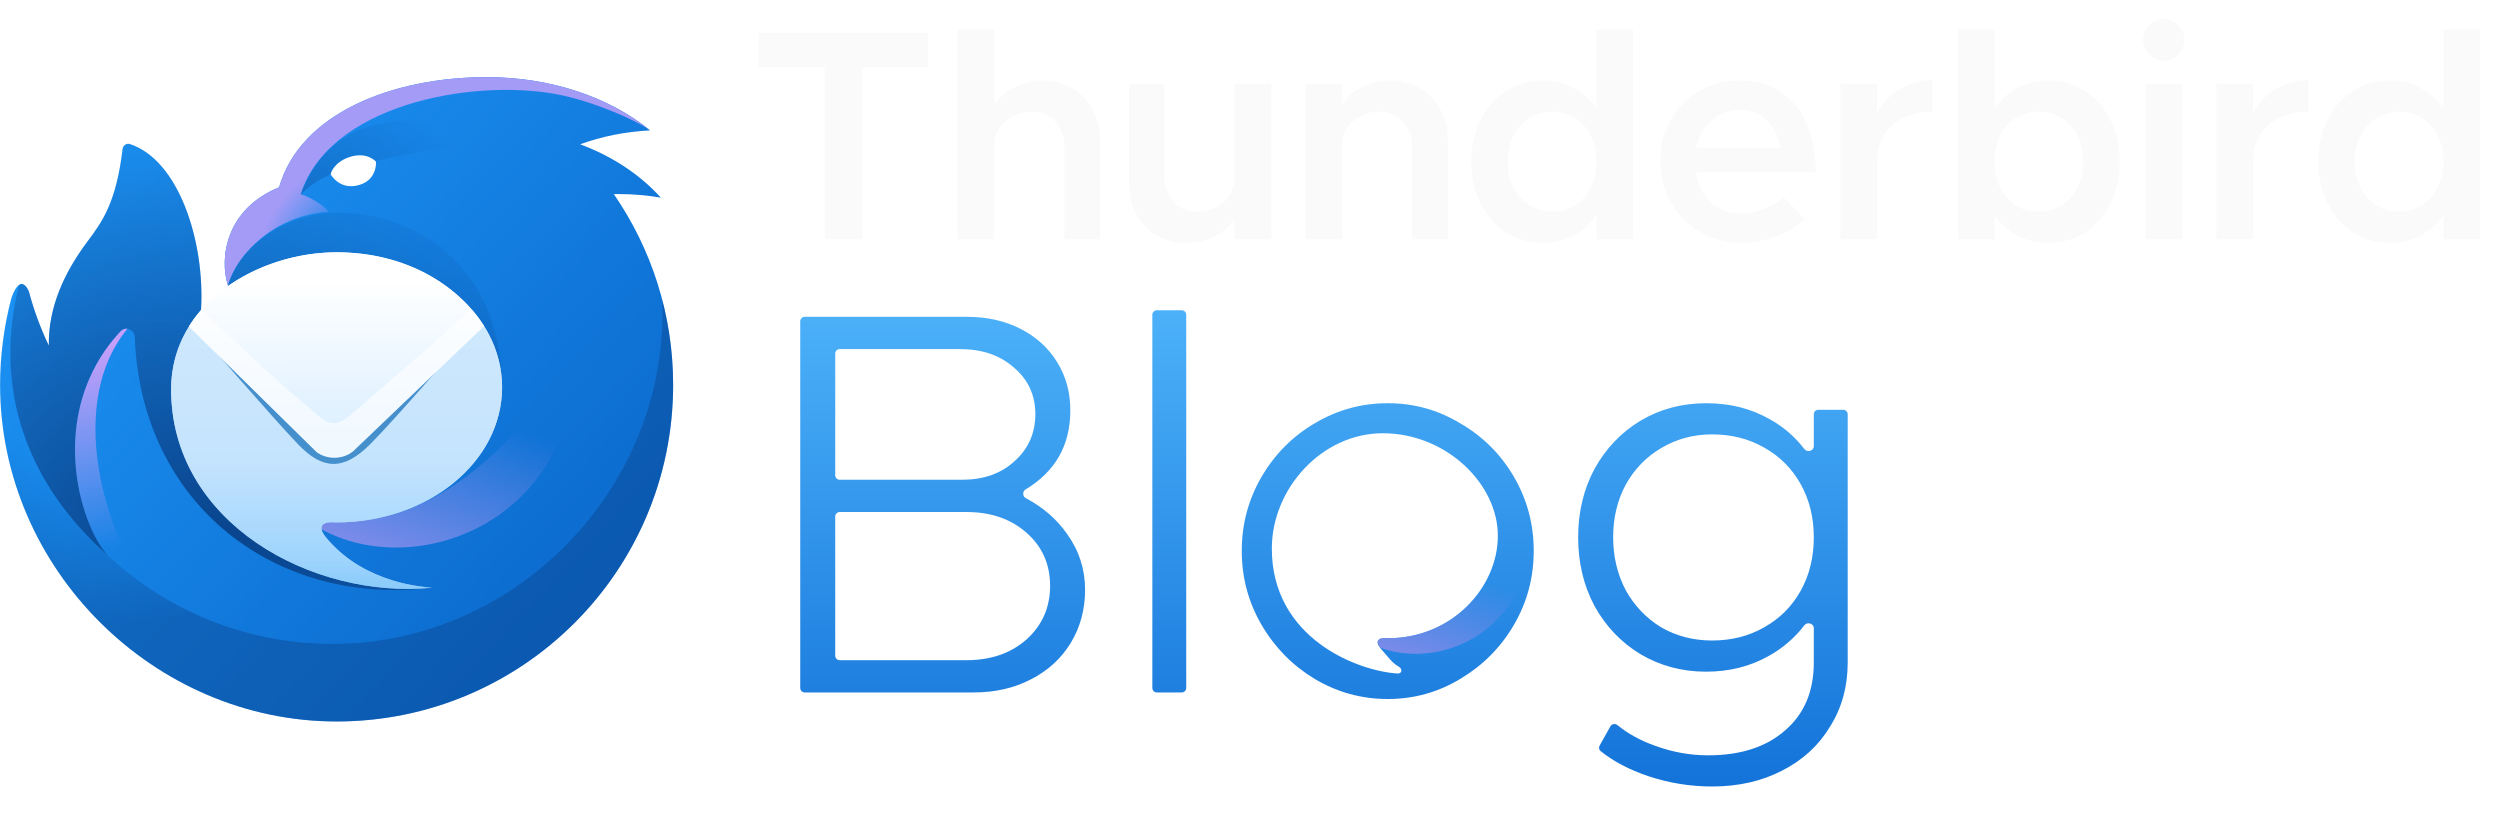 <svg width="1343" height="451" viewBox="0 0 1343 451" fill="none" xmlns="http://www.w3.org/2000/svg">
<path d="M149.883 100.652L149.918 100.652C161.302 60.855 210.909 41.426 261.461 41.426C296.388 41.426 327.75 52.488 349.245 70.042C335.929 70.703 323.261 73.308 311.666 77.513C329.034 83.966 343.956 93.9 355.016 106.189C347.679 104.921 340.068 104.254 332.265 104.254C331.423 104.254 330.584 104.262 329.747 104.277C349.84 133.41 361.606 168.728 361.606 206.795C361.606 306.637 280.668 387.574 180.827 387.574C82.524 387.574 0.047 305.266 0.047 206.795C0.047 191.243 2.117 175.18 6.128 160.125C7.178 156.963 8.646 153.93 10.595 152.821C13.034 151.432 15.251 155.572 15.61 156.92C18.26 166.867 21.829 176.487 26.232 185.702C25.848 165.059 34.664 146.263 46.795 129.999C54.881 119.159 62.377 109.109 65.839 80.118C66.072 78.172 67.917 76.771 69.78 77.381C96.104 86 110.176 129.83 107.985 166.481C122.527 168.56 122.46 153.37 122.46 153.37C117.812 139.085 120.911 112.531 149.836 100.652L149.883 100.652Z" fill="url(#paint0_linear_2036_8)"/>
<path opacity="0.9" d="M355.692 160.758C360.088 260.188 278.35 345.91 178.675 345.91C85.369 345.91 8.908 273.792 1.992 182.257C0.773 190.713 0.114 199.35 0.052 208.129C0.76 306.082 83.037 387.574 180.827 387.574C280.668 387.574 361.606 306.637 361.606 206.795C361.606 190.886 359.551 175.456 355.692 160.758Z" fill="url(#paint1_radial_2036_8)"/>
<path d="M176.422 113.828C174.473 110.381 165.48 105.284 161.551 104.395C176.422 56.748 252.208 42.12 298.591 50.55C317.891 54.058 341.933 64.581 349.244 70.042C327.75 52.488 296.388 41.426 261.461 41.426C210.909 41.426 161.302 60.855 149.918 100.652L149.883 100.652L149.835 100.652C120.911 112.531 117.815 139.094 122.464 153.378C126.924 136.339 148.16 115.4 176.422 113.828Z" fill="url(#paint2_radial_2036_8)"/>
<path d="M228.956 80.923C188.348 88.913 175.077 91.524 161.485 104.444C176.75 64.034 215.713 55.846 262.138 74.264C249.36 76.908 238.416 79.061 228.956 80.923Z" fill="url(#paint3_linear_2036_8)"/>
<path d="M9.86 154.59C-1.233 200.011 7.339 253.398 57.74 298.2C42.735 281.794 24.418 221.206 64.843 177.919C67.566 175.003 72.251 177.149 72.399 181.136C75.729 271.09 148.319 326.032 232.002 315.757C206.072 314.301 120.322 284.268 184.109 272.385C217.452 266.174 269.73 256.434 269.73 209.531C269.73 133.486 210.932 111.253 175.28 114.561C150.878 116.825 129.161 132.308 122.475 153.364C125.04 161.666 114.812 167.479 107.985 166.504C110.176 129.852 96.104 85.999 69.78 77.381C67.917 76.771 66.072 78.172 65.839 80.118C62.377 109.109 54.881 119.158 46.795 129.998C34.664 146.262 25.848 165.059 26.232 185.701C21.829 176.487 18.26 166.866 15.611 156.92C15.313 155.803 13.699 152.692 11.745 152.546C10.687 152.466 10.127 153.499 9.86 154.59Z" fill="url(#paint4_radial_2036_8)"/>
<path d="M161.71 276.989C210.798 316.846 309.521 286.965 309.521 190.048C269.664 250.464 218.901 292.134 161.71 276.989Z" fill="url(#paint5_linear_2036_8)"/>
<path d="M64.842 177.92C65.878 176.81 67.2 176.429 68.449 176.603C32.262 220.735 61.447 298.251 81.48 317.292C82.599 320.463 62.478 303.974 59.703 300.112C44.467 287.185 22.63 223.12 64.842 177.92Z" fill="url(#paint6_linear_2036_8)"/>
<path d="M180.825 280.639C229.927 280.639 269.733 248.159 269.733 208.094C269.733 168.029 229.927 135.55 180.825 135.55C138.935 135.55 91.902 162.802 91.917 209.153C91.941 280.781 167.609 321.987 232.11 315.749C227.265 315.187 197.041 313.582 176.612 290.472C174.769 288.388 171.571 284.754 173.022 282.392C174.472 280.029 178.458 280.639 180.825 280.639Z" fill="url(#paint7_linear_2036_8)"/>
<path opacity="0.7" d="M180.825 280.639C229.927 280.639 269.733 248.16 269.733 208.095C269.733 195.861 266.021 184.335 259.467 174.225L188.902 238.316C183.974 242.791 175.674 242.791 170.746 238.316L101.493 175.417C95.467 185.105 91.913 196.407 91.917 209.154C91.941 280.782 167.609 321.988 232.11 315.75C231.817 315.716 231.433 315.678 230.963 315.632L230.962 315.632C223.649 314.915 195.807 312.186 176.612 290.472C174.769 288.388 171.571 284.755 173.022 282.392C174.24 280.409 177.246 280.52 179.579 280.607C180.025 280.624 180.445 280.639 180.825 280.639Z" fill="url(#paint8_linear_2036_8)"/>
<g filter="url(#filter0_f_2036_8)">
<path fill-rule="evenodd" clip-rule="evenodd" d="M160.188 238.741C147.094 225.113 107.877 179.845 107.877 179.845L110.913 179.975L172.303 225.829C176.902 229.169 183.458 229.136 188.016 225.748L248.214 180.034L251.41 179.786C251.41 179.786 213.476 223.982 198.946 238.543C184.417 253.104 173.281 252.369 160.188 238.741Z" fill="#458FCD"/>
</g>
<path d="M189.553 242.461L259.975 175.224C245.065 152.222 217.562 135.55 180.868 135.55C150.501 135.55 117.394 149.875 101.504 175.412L169.719 242.461C174.646 246.937 184.625 246.937 189.553 242.461Z" fill="url(#paint9_linear_2036_8)"/>
<path opacity="0.6" d="M260.048 175.136L189.784 242.366C183.548 246.796 176.911 247.122 170.357 243.099L101.449 175.378C103.39 172.249 105.601 169.25 108.056 166.402C110.539 168.724 112.943 170.976 115.289 173.173C133.392 190.129 148.024 203.834 168.647 221.435C177.957 229.381 180.85 229.224 189.977 221.435C213.575 201.294 230.828 186.052 253.263 166.023C255.786 168.911 258.057 171.955 260.048 175.136Z" fill="white"/>
<path d="M193.299 99.264C202.813 96.268 201.981 86.849 201.981 86.849C201.981 86.849 197.22 81.248 187.794 84.352C178.97 87.258 177.603 93.541 177.603 93.541C177.603 93.541 182.423 102.689 193.299 99.264Z" fill="white"/>
<path d="M443.095 36.147H407.636V17.774H498.538V36.147H463.241V128.5H443.095V36.147ZM560.054 43.239C566.071 43.239 571.39 44.636 576.01 47.43C580.738 50.116 584.391 53.93 586.97 58.873C589.656 63.708 590.999 69.242 590.999 75.474V128.5H571.82V79.342C571.82 73.647 570.208 69.027 566.984 65.481C563.761 61.828 559.57 60.001 554.413 60.001C548.718 60.001 543.883 61.774 539.907 65.32C536.039 68.758 534.105 73.002 534.105 78.053V128.5H514.442V15.839H534.105V56.455C536.684 52.48 540.283 49.31 544.903 46.946C549.524 44.475 554.574 43.239 560.054 43.239ZM683.027 45.173V128.5H663.203V117.54C660.624 121.516 657.024 124.686 652.404 127.049C647.891 129.306 642.895 130.434 637.415 130.434C631.398 130.434 626.025 129.091 621.297 126.405C616.677 123.611 613.024 119.797 610.338 114.961C607.759 110.019 606.469 104.431 606.469 98.199V45.173H625.488V94.331C625.488 100.026 627.1 104.7 630.323 108.353C633.654 111.899 637.898 113.672 643.056 113.672C648.751 113.672 653.532 111.953 657.4 108.514C661.268 104.969 663.203 100.671 663.203 95.621V45.173H683.027ZM746.707 43.239C752.724 43.239 758.097 44.636 762.824 47.43C767.552 50.116 771.205 53.93 773.784 58.873C776.47 63.708 777.814 69.242 777.814 75.474V128.5H758.634V79.342C758.634 73.647 756.968 69.027 753.637 65.481C750.414 61.828 746.223 60.001 741.066 60.001C735.371 60.001 730.59 61.774 726.721 65.32C722.853 68.758 720.919 73.002 720.919 78.053V128.5H701.256V45.173H720.919V56.133C723.498 52.157 727.044 49.041 731.557 46.785C736.177 44.421 741.227 43.239 746.707 43.239ZM877.274 15.839V128.5H857.611V115.445C854.387 120.173 850.251 123.88 845.201 126.566C840.258 129.145 834.778 130.434 828.761 130.434C821.454 130.434 814.9 128.607 809.098 124.954C803.295 121.193 798.729 115.982 795.398 109.32C792.067 102.658 790.401 95.137 790.401 86.756C790.401 78.375 792.067 70.907 795.398 64.353C798.729 57.691 803.295 52.533 809.098 48.88C814.9 45.119 821.454 43.239 828.761 43.239C834.778 43.239 840.258 44.582 845.201 47.268C850.251 49.847 854.387 53.5 857.611 58.228V15.839H877.274ZM834.08 113.672C838.592 113.672 842.622 112.544 846.168 110.287C849.821 107.923 852.615 104.7 854.549 100.617C856.59 96.534 857.611 91.913 857.611 86.756C857.611 78.912 855.408 72.519 851.003 67.576C846.597 62.526 840.956 60.001 834.08 60.001C826.988 60.001 821.186 62.526 816.673 67.576C812.16 72.519 809.903 78.912 809.903 86.756C809.903 94.6 812.16 101.047 816.673 106.097C821.186 111.147 826.988 113.672 834.08 113.672ZM934.952 114.639C939.25 114.639 943.494 113.833 947.684 112.221C951.982 110.61 955.474 108.514 958.161 105.936L969.443 117.54C965.897 121.301 960.901 124.417 954.454 126.888C948.007 129.252 941.721 130.434 935.596 130.434C927.645 130.434 920.339 128.554 913.677 124.793C907.015 121.032 901.696 115.821 897.721 109.159C893.852 102.497 891.918 94.976 891.918 86.595C891.918 78.321 893.799 70.907 897.559 64.353C901.32 57.798 906.424 52.641 912.871 48.88C919.425 45.119 926.624 43.239 934.468 43.239C947.255 43.239 957.247 47.645 964.446 56.455C971.753 65.266 975.406 77.3 975.406 92.558H910.937C912.011 99.22 914.697 104.593 918.995 108.676C923.293 112.651 928.612 114.639 934.952 114.639ZM934.79 59.034C928.881 59.034 923.777 60.914 919.479 64.675C915.181 68.328 912.387 73.271 911.098 79.503H956.388C955.421 73.379 953.057 68.436 949.296 64.675C945.643 60.914 940.808 59.034 934.79 59.034ZM1008.32 60.968C1011.01 55.488 1014.99 51.19 1020.25 48.074C1025.52 44.851 1031.48 43.239 1038.14 43.239V60.001C1029.22 60.001 1022.02 62.419 1016.54 67.254C1011.06 72.089 1008.32 78.482 1008.32 86.434V128.5H988.662V45.173H1008.32V60.968ZM1100.31 43.239C1107.61 43.239 1114.17 45.119 1119.97 48.88C1125.77 52.533 1130.34 57.691 1133.67 64.353C1137 70.907 1138.67 78.375 1138.67 86.756C1138.67 95.137 1137 102.658 1133.67 109.32C1130.34 115.982 1125.77 121.193 1119.97 124.954C1114.17 128.607 1107.61 130.434 1100.31 130.434C1094.29 130.434 1088.76 129.145 1083.71 126.566C1078.76 123.88 1074.68 120.173 1071.46 115.445V128.5H1051.79V15.839H1071.46V58.228C1074.68 53.5 1078.76 49.847 1083.71 47.268C1088.76 44.582 1094.29 43.239 1100.31 43.239ZM1094.99 113.672C1102.08 113.672 1107.88 111.147 1112.39 106.097C1116.91 101.047 1119.16 94.6 1119.16 86.756C1119.16 78.912 1116.91 72.519 1112.39 67.576C1107.88 62.526 1102.08 60.001 1094.99 60.001C1088.11 60.001 1082.47 62.526 1078.06 67.576C1073.66 72.519 1071.46 78.912 1071.46 86.756C1071.46 91.913 1072.42 96.534 1074.36 100.617C1076.4 104.7 1079.19 107.923 1082.74 110.287C1086.39 112.544 1090.47 113.672 1094.99 113.672ZM1152.67 45.173H1172.33V128.5H1152.67V45.173ZM1162.5 32.602C1159.38 32.602 1156.7 31.473 1154.44 29.217C1152.29 26.96 1151.22 24.328 1151.22 21.319C1151.22 18.311 1152.29 15.732 1154.44 13.583C1156.7 11.327 1159.38 10.198 1162.5 10.198C1165.51 10.198 1168.09 11.327 1170.24 13.583C1172.39 15.732 1173.46 18.311 1173.46 21.319C1173.46 24.328 1172.39 26.96 1170.24 29.217C1168.09 31.473 1165.51 32.602 1162.5 32.602ZM1210.26 60.968C1212.95 55.488 1216.93 51.19 1222.19 48.074C1227.46 44.851 1233.42 43.239 1240.08 43.239V60.001C1231.16 60.001 1223.96 62.419 1218.48 67.254C1213 72.089 1210.26 78.482 1210.26 86.434V128.5H1190.6V45.173H1210.26V60.968ZM1332.31 15.839V128.5H1312.64V115.445C1309.42 120.173 1305.28 123.88 1300.23 126.566C1295.29 129.145 1289.81 130.434 1283.79 130.434C1276.49 130.434 1269.93 128.607 1264.13 124.954C1258.33 121.193 1253.76 115.982 1250.43 109.32C1247.1 102.658 1245.43 95.137 1245.43 86.756C1245.43 78.375 1247.1 70.907 1250.43 64.353C1253.76 57.691 1258.33 52.533 1264.13 48.88C1269.93 45.119 1276.49 43.239 1283.79 43.239C1289.81 43.239 1295.29 44.582 1300.23 47.268C1305.28 49.847 1309.42 53.5 1312.64 58.228V15.839H1332.31ZM1289.11 113.672C1293.63 113.672 1297.65 112.544 1301.2 110.287C1304.85 107.923 1307.65 104.7 1309.58 100.617C1311.62 96.534 1312.64 91.913 1312.64 86.756C1312.64 78.912 1310.44 72.519 1306.04 67.576C1301.63 62.526 1295.99 60.001 1289.11 60.001C1282.02 60.001 1276.22 62.526 1271.71 67.576C1267.19 72.519 1264.94 78.912 1264.94 86.756C1264.94 94.6 1267.19 101.047 1271.71 106.097C1276.22 111.147 1282.02 113.672 1289.11 113.672Z" fill="#FAFAFA"/>
<path fill-rule="evenodd" clip-rule="evenodd" d="M637.246 169.093C637.246 167.758 636.164 166.676 634.829 166.676H621.453C620.118 166.676 619.036 167.758 619.036 169.093V369.566C619.036 370.901 620.118 371.983 621.453 371.983H634.829C636.164 371.983 637.246 370.901 637.246 369.566V169.093ZM548.253 176.662C539.833 172.354 530.238 170.2 519.469 170.2H432.303C430.968 170.2 429.886 171.283 429.886 172.618V369.566C429.886 370.901 430.968 371.983 432.303 371.983H522.993C534.546 371.983 544.826 369.633 553.834 364.934C563.037 360.234 570.184 353.674 575.275 345.255C580.366 336.835 582.911 327.338 582.911 316.764C582.911 305.799 579.68 295.813 573.219 286.805C567.648 278.872 560.259 272.466 551.051 267.588C549.253 266.636 549.193 263.962 550.938 262.915C566.967 253.296 574.981 239.133 574.981 220.426C574.981 210.831 572.631 202.215 567.932 194.579C563.232 186.942 556.673 180.97 548.253 176.662ZM545.022 247.741C537.777 254.399 528.378 257.728 516.825 257.728H451.101C449.766 257.728 448.684 256.645 448.684 255.31V189.947C448.684 188.612 449.766 187.53 451.101 187.53H515.651C527.595 187.53 537.288 190.858 544.728 197.516C552.365 203.978 556.183 212.3 556.183 222.482C556.183 232.664 552.463 241.084 545.022 247.741ZM551.484 343.492C543.064 350.933 532.294 354.654 519.175 354.654H451.101C449.766 354.654 448.684 353.571 448.684 352.236V277.474C448.684 276.139 449.766 275.057 451.101 275.057H519.175C532.294 275.057 543.064 278.777 551.484 286.218C559.904 293.659 564.114 303.155 564.114 314.708C564.114 326.261 559.904 335.856 551.484 343.492ZM745.494 375.507C731.396 375.507 718.277 371.885 706.136 364.64C694.192 357.395 684.695 347.702 677.646 335.562C670.597 323.422 667.072 310.205 667.072 295.91C667.072 281.616 670.597 268.399 677.646 256.259C684.695 244.119 694.192 234.524 706.136 227.475C718.277 220.23 731.396 216.607 745.494 216.607C759.593 216.607 772.614 220.23 784.558 227.475C796.699 234.524 806.293 244.119 813.342 256.259C820.392 268.399 823.916 281.616 823.916 295.91C823.916 310.205 820.392 323.422 813.342 335.562C806.293 347.702 796.699 357.395 784.558 364.64C772.614 371.885 759.593 375.507 745.494 375.507ZM992.584 355.828V222.549C992.584 221.214 991.502 220.132 990.167 220.132H976.791C975.456 220.132 974.374 221.214 974.374 222.549V239.739C974.374 242.223 970.838 243.231 969.329 241.257C964.2 234.548 957.951 229.17 950.583 225.125C940.597 219.447 929.24 216.607 916.512 216.607C903.589 216.607 891.84 219.74 881.266 226.006C870.888 232.272 862.664 240.888 856.594 251.853C850.72 262.819 847.783 275.057 847.783 288.568C847.783 302.274 850.72 314.61 856.594 325.576C862.664 336.541 870.888 345.157 881.266 351.423C891.84 357.689 903.589 360.822 916.512 360.822C929.044 360.822 940.303 357.982 950.289 352.304C957.81 348.11 964.156 342.634 969.326 335.876C970.836 333.903 974.374 334.913 974.374 337.397V355.828C974.374 371.297 969.283 383.438 959.101 392.249C948.919 401.256 935.114 405.76 917.687 405.76C908.092 405.76 898.693 404.096 889.49 400.767C881.558 398.008 874.688 394.261 868.882 389.528C867.678 388.546 865.856 388.843 865.097 390.198L859.322 400.512C858.76 401.515 858.979 402.778 859.874 403.5C866.683 408.989 875.185 413.463 885.378 416.921C896.539 420.642 907.994 422.502 919.743 422.502C933.841 422.502 946.373 419.662 957.339 413.984C968.5 408.305 977.115 400.375 983.185 390.193C989.451 380.207 992.584 368.752 992.584 355.828ZM947.646 337.031C939.422 341.73 930.121 344.08 919.743 344.08C909.757 344.08 900.652 341.73 892.427 337.031C884.399 332.135 878.035 325.478 873.336 317.058C868.832 308.442 866.581 298.946 866.581 288.568C866.581 278.19 868.832 268.791 873.336 260.371C878.035 251.951 884.399 245.391 892.427 240.692C900.652 235.797 909.757 233.349 919.743 233.349C930.121 233.349 939.422 235.699 947.646 240.398C956.066 245.098 962.625 251.657 967.325 260.077C972.024 268.497 974.374 277.994 974.374 288.568C974.374 299.337 972.024 308.932 967.325 317.352C962.625 325.772 956.066 332.331 947.646 337.031ZM804.65 287.807C804.65 315.65 779.869 342.856 745.745 342.856C745.482 342.856 745.189 342.845 744.88 342.834C743.258 342.773 741.169 342.696 740.323 344.074C739.315 345.716 741.537 348.241 742.817 349.689C743.764 350.76 744.532 351.667 745.201 352.458C747.428 355.088 748.566 356.433 751.565 358.233C753.533 359.414 753.11 361.941 750.819 361.808C729.752 360.581 683.231 343.163 683.231 294.694C683.22 262.483 710.124 232.744 742.817 232.744C776.941 232.744 804.65 259.964 804.65 287.807Z" fill="url(#paint10_linear_2036_8)"/>
<path fill-rule="evenodd" clip-rule="evenodd" d="M793.784 319.197C793.677 319.295 793.58 319.402 793.493 319.517C783.057 333.192 766.056 342.831 745.745 342.831C745.481 342.831 745.189 342.82 744.879 342.808C743.258 342.748 741.169 342.67 740.322 344.049C739.756 344.972 740.21 346.173 740.943 347.306C741.2 347.702 741.59 347.988 742.034 348.145C773.322 359.205 817.351 340.465 821.831 292.878C822.056 290.491 819.045 289.509 817.659 291.466C810.225 301.968 802.244 311.396 793.784 319.197Z" fill="url(#paint11_linear_2036_8)"/>
<defs>
<filter id="filter0_f_2036_8" x="91.349" y="163.258" width="176.589" height="102.485" filterUnits="userSpaceOnUse" color-interpolation-filters="sRGB">
<feFlood flood-opacity="0" result="BackgroundImageFix"/>
<feBlend mode="normal" in="SourceGraphic" in2="BackgroundImageFix" result="shape"/>
<feGaussianBlur stdDeviation="8.264" result="effect1_foregroundBlur_2036_8"/>
</filter>
<linearGradient id="paint0_linear_2036_8" x1="62.794" y1="101.011" x2="317.638" y2="338.724" gradientUnits="userSpaceOnUse">
<stop stop-color="#1B91F3"/>
<stop offset="1" stop-color="#0B68CB"/>
</linearGradient>
<radialGradient id="paint1_radial_2036_8" cx="0" cy="0" r="1" gradientUnits="userSpaceOnUse" gradientTransform="translate(62.325 182.804) rotate(66.518) scale(152.866 146.441)">
<stop offset="0.526" stop-color="#0B4186" stop-opacity="0"/>
<stop offset="1" stop-color="#0B4186" stop-opacity="0.45"/>
</radialGradient>
<radialGradient id="paint2_radial_2036_8" cx="0" cy="0" r="1" gradientUnits="userSpaceOnUse" gradientTransform="translate(185.474 120.021) rotate(-127.994) scale(32.68 54.078)">
<stop stop-color="#A29CF6" stop-opacity="0"/>
<stop offset="1" stop-color="#A39BF6"/>
</radialGradient>
<linearGradient id="paint3_linear_2036_8" x1="133.704" y1="161.864" x2="225.406" y2="59.78" gradientUnits="userSpaceOnUse">
<stop stop-color="#0F5DB0"/>
<stop offset="1" stop-color="#0F5DB0" stop-opacity="0"/>
</linearGradient>
<radialGradient id="paint4_radial_2036_8" cx="0" cy="0" r="1" gradientUnits="userSpaceOnUse" gradientTransform="translate(112.647 305.292) rotate(-64.263) scale(238.484 294.597)">
<stop offset="0.016" stop-color="#094188"/>
<stop offset="0.967" stop-color="#0B4186" stop-opacity="0"/>
</radialGradient>
<linearGradient id="paint5_linear_2036_8" x1="294.416" y1="235.779" x2="264.987" y2="318.095" gradientUnits="userSpaceOnUse">
<stop stop-color="#7B8BE9" stop-opacity="0"/>
<stop offset="1" stop-color="#7B8BE9"/>
</linearGradient>
<linearGradient id="paint6_linear_2036_8" x1="40.335" y1="176.321" x2="65.073" y2="294.04" gradientUnits="userSpaceOnUse">
<stop offset="0.105" stop-color="#C59FF9"/>
<stop offset="1" stop-color="#C59FF9" stop-opacity="0"/>
</linearGradient>
<linearGradient id="paint7_linear_2036_8" x1="180.828" y1="162.117" x2="180.828" y2="315.004" gradientUnits="userSpaceOnUse">
<stop stop-color="white"/>
<stop offset="0.905" stop-color="#BEE1FE"/>
<stop offset="1" stop-color="#96CEFD"/>
</linearGradient>
<linearGradient id="paint8_linear_2036_8" x1="183.687" y1="248.633" x2="183.687" y2="312.68" gradientUnits="userSpaceOnUse">
<stop stop-color="#BCE0FD"/>
<stop offset="1" stop-color="#88CCFC"/>
</linearGradient>
<linearGradient id="paint9_linear_2036_8" x1="180.529" y1="151.142" x2="180.74" y2="318.931" gradientUnits="userSpaceOnUse">
<stop stop-color="white"/>
<stop offset="0.905" stop-color="#BEE1FE"/>
<stop offset="1" stop-color="#96CEFD"/>
</linearGradient>
<linearGradient id="paint10_linear_2036_8" x1="711.235" y1="166.676" x2="711.235" y2="422.502" gradientUnits="userSpaceOnUse">
<stop stop-color="#4CB1F9"/>
<stop offset="1" stop-color="#1373D9"/>
</linearGradient>
<linearGradient id="paint11_linear_2036_8" x1="812.247" y1="317.138" x2="796.155" y2="366.082" gradientUnits="userSpaceOnUse">
<stop stop-color="#7B8BE9" stop-opacity="0"/>
<stop offset="1" stop-color="#7B8BE9"/>
</linearGradient>
</defs>
</svg>
